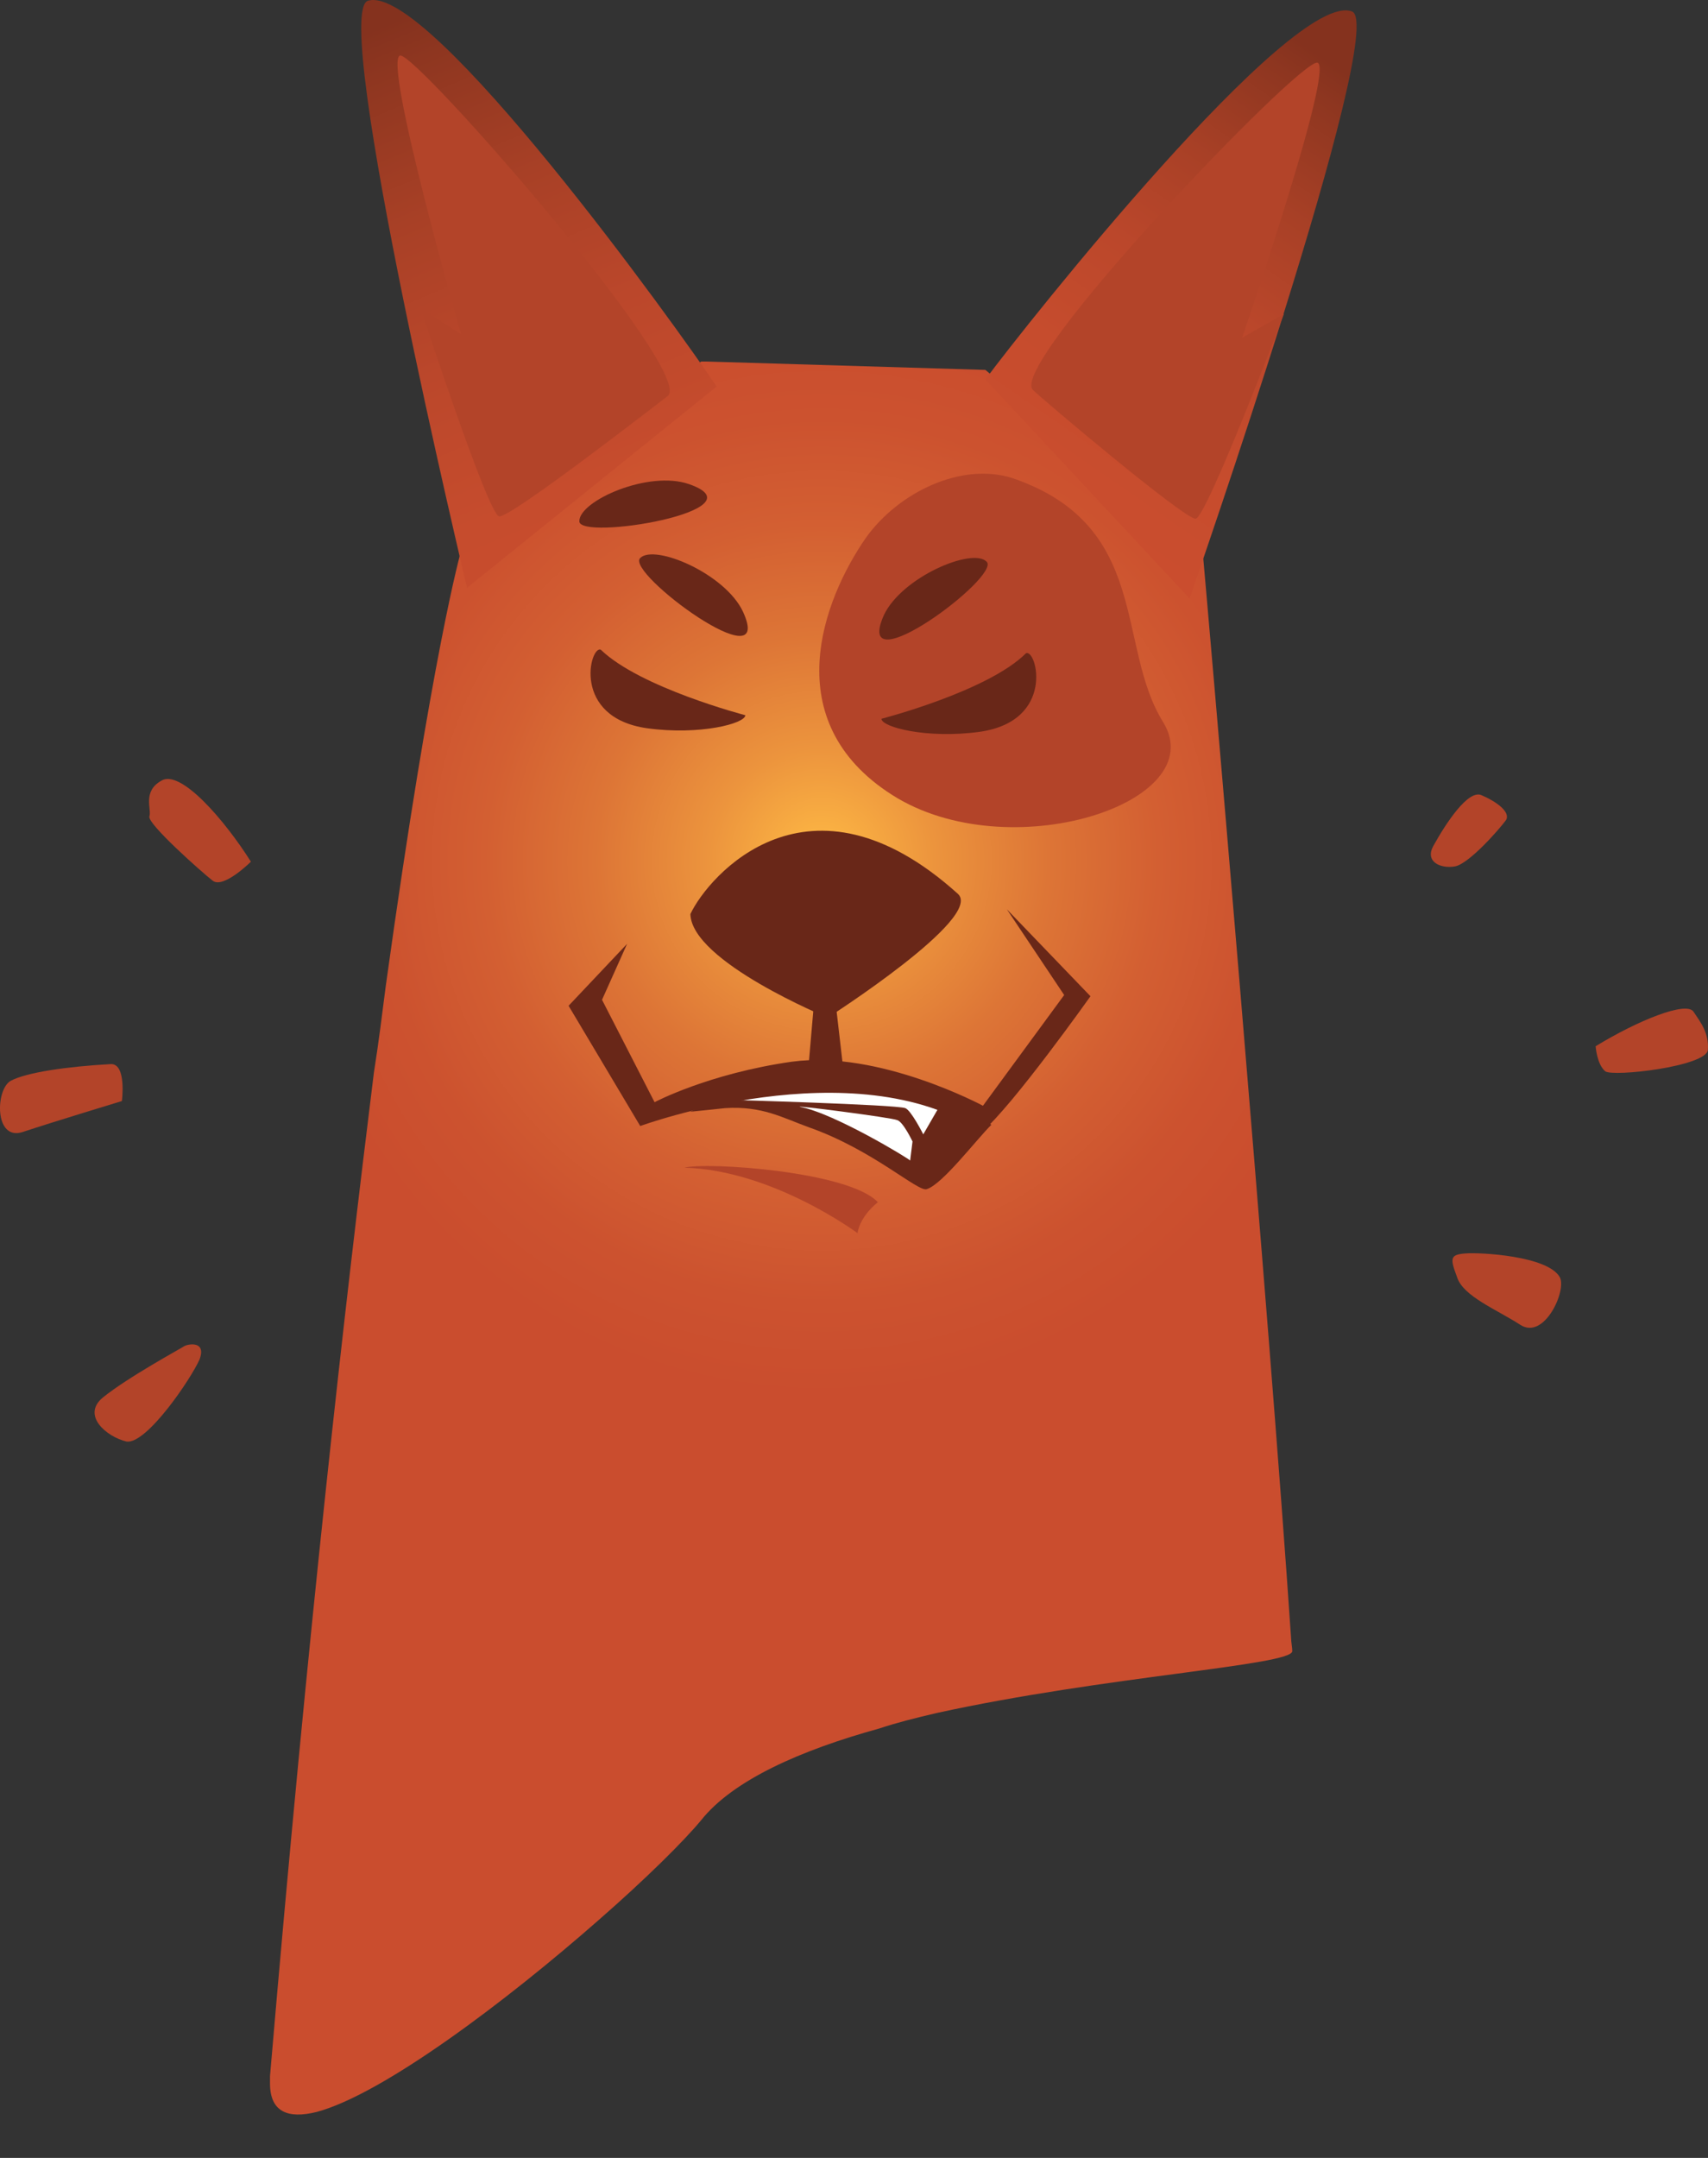 <svg width="38" height="48" viewBox="0 0 38 48" fill="none" xmlns="http://www.w3.org/2000/svg">
<rect x="0" y="0" width="38" height="48" fill="#333333" stroke="none"/>
<path d="M28.751 36.727C28.751 37.045 24.58 37.283 20.833 38.105C20.381 38.211 19.956 38.316 19.558 38.449C17.831 38.926 16.316 39.588 15.599 40.488C15.227 40.939 14.377 41.786 13.314 42.713C11.294 44.488 8.531 46.58 7.043 46.978C6.406 47.136 6.007 46.978 6.007 46.342V46.183C6.857 36.197 7.681 28.993 8.319 23.855C8.425 23.193 8.505 22.53 8.584 21.921C9.621 14.452 10.258 12.254 10.258 12.254L15.599 8.042H15.732L21.923 8.228L26.758 12.254C26.758 12.28 26.758 12.28 26.758 12.28C26.811 12.836 28.246 29.311 28.724 36.436C28.724 36.515 28.751 36.648 28.751 36.727Z" fill="url(#paint0_radial)"/>
<path d="M22.055 25.02C21.71 25.364 20.966 26.344 20.62 26.45C20.434 26.53 19.425 25.576 17.99 25.073C17.405 24.861 16.954 24.596 16.13 24.649C15.891 24.676 15.625 24.702 15.36 24.729C16.555 24.146 16.662 23.961 16.98 23.934C17.884 23.855 18.814 23.961 19.611 24.146C19.637 24.146 19.664 24.172 19.691 24.172C20.169 24.279 20.594 24.411 20.939 24.543C21.577 24.755 22.002 24.967 22.055 25.02Z" fill="#692718"/>
<path d="M19.265 11.962C18.309 13.339 17.273 16.041 19.85 17.683C22.427 19.326 26.971 17.869 25.881 16.068C24.819 14.373 25.616 11.697 22.534 10.638C21.391 10.267 19.983 10.956 19.265 11.962Z" fill="#B34429"/>
<path d="M19.611 15.988C19.611 16.174 20.62 16.438 21.79 16.279C23.49 16.041 23.065 14.425 22.826 14.531C21.976 15.379 19.611 15.988 19.611 15.988Z" fill="#692718"/>
<path d="M15.333 10.77C14.43 10.452 12.889 11.141 12.889 11.591C12.862 12.042 17.007 11.353 15.333 10.77Z" fill="#692718"/>
<path d="M21.046 24.358L20.939 24.543L20.541 25.232C20.541 25.232 20.275 24.702 20.142 24.649C19.93 24.57 16.21 24.464 16.21 24.464C16.954 23.881 18.468 24.067 19.637 24.172C19.664 24.172 19.691 24.199 19.717 24.199C20.461 24.226 21.046 24.358 21.046 24.358Z" fill="white"/>
<path d="M13.952 20.994L12.65 22.372L14.244 25.047C14.244 25.047 19 23.299 21.843 25.179C22.534 24.596 24.261 22.16 24.261 22.16L22.401 20.226L23.676 22.133L21.869 24.596C21.869 24.596 19.558 23.352 17.618 23.616C15.758 23.881 14.563 24.517 14.563 24.517L13.394 22.239L13.952 20.994Z" fill="#692718"/>
<path d="M15.36 20.332C15.758 19.484 17.99 16.889 21.311 19.882C21.896 20.412 18.415 22.636 18.415 22.636C18.415 22.636 15.386 21.392 15.36 20.332Z" fill="#692718"/>
<path d="M18.15 21.842L17.99 23.696L18.761 23.775L18.522 21.709L18.15 21.842Z" fill="#692718"/>
<path d="M21.923 8.44C22.826 7.221 28.751 -0.248 30.08 0.255C30.903 0.573 26.466 13.313 26.466 13.313L21.923 8.44Z" fill="url(#paint1_linear)"/>
<path d="M22.985 8.678C22.374 8.148 28.91 1.315 29.309 1.394C29.708 1.473 27.635 7.512 27.635 7.512L28.565 6.983C28.565 6.983 26.838 11.538 26.599 11.538C26.333 11.538 23.171 8.863 22.985 8.678Z" fill="#B34429"/>
<path d="M15.944 8.598C15.094 7.327 9.541 -0.407 8.186 0.017C7.336 0.282 10.391 13.075 10.391 13.075L15.944 8.598Z" fill="url(#paint2_linear)"/>
<path d="M14.855 8.81C15.492 8.307 9.275 1.182 8.903 1.235C8.505 1.315 10.258 7.433 10.258 7.433L9.355 6.85C9.355 6.85 10.869 11.486 11.108 11.486C11.374 11.512 14.642 8.969 14.855 8.81Z" fill="#B34429"/>
<path d="M19.664 13.684C20.063 12.836 21.63 12.174 21.949 12.492C22.294 12.81 18.947 15.3 19.664 13.684Z" fill="#692718"/>
<path d="M16.582 15.909C16.582 16.094 15.572 16.359 14.403 16.2C12.703 15.962 13.128 14.346 13.367 14.452C14.244 15.3 16.582 15.909 16.582 15.909Z" fill="#692718"/>
<path d="M16.529 13.604C16.13 12.757 14.562 12.095 14.244 12.412C13.898 12.73 17.273 15.22 16.529 13.604Z" fill="#692718"/>
<path d="M5.582 19.167C4.997 18.24 4.014 17.101 3.589 17.366C3.164 17.604 3.377 18.001 3.324 18.16C3.27 18.319 4.493 19.405 4.732 19.59C4.971 19.776 5.582 19.167 5.582 19.167Z" fill="#B34429"/>
<path d="M2.473 23.669C1.49 23.722 0.587 23.855 0.241 24.04C-0.104 24.226 -0.131 25.391 0.507 25.179C1.145 24.967 2.712 24.491 2.712 24.491C2.712 24.491 2.819 23.669 2.473 23.669Z" fill="#B34429"/>
<path d="M2.288 31.086C2.845 30.635 4.015 30 4.094 29.947C4.174 29.894 4.599 29.814 4.44 30.238C4.254 30.662 3.271 32.119 2.819 32.066C2.367 31.96 1.809 31.483 2.288 31.086Z" fill="#B34429"/>
<path d="M31.886 18.822C32.179 18.293 32.657 17.577 32.949 17.683C33.268 17.816 33.614 18.054 33.507 18.24C33.374 18.425 32.684 19.22 32.365 19.273C32.046 19.326 31.7 19.167 31.886 18.822Z" fill="#B34429"/>
<path d="M35.5 23.272C36.456 22.689 37.519 22.265 37.678 22.504C37.838 22.742 38.024 22.981 37.997 23.352C37.971 23.722 35.872 23.961 35.712 23.828C35.526 23.669 35.5 23.272 35.5 23.272Z" fill="#B34429"/>
<path d="M32.604 27.881C32.923 27.854 34.437 27.934 34.703 28.41C34.862 28.702 34.358 29.814 33.826 29.47C33.295 29.126 32.551 28.834 32.418 28.41C32.258 27.987 32.258 27.907 32.604 27.881Z" fill="#B34429"/>
<path d="M17.804 24.623C17.592 24.57 19.85 24.861 19.956 24.914C20.089 24.941 20.302 25.391 20.302 25.391L20.249 25.815C20.249 25.788 18.548 24.755 17.804 24.623Z" fill="white"/>
<path d="M15.227 25.974C15.705 25.841 18.893 26.053 19.531 26.742C19.106 27.086 19.079 27.43 19.079 27.43C19.079 27.43 17.193 26.027 15.227 25.974Z" fill="#B34429"/>
<defs>
<radialGradient id="paint0_radial" cx="0" cy="0" r="1" gradientUnits="userSpaceOnUse" gradientTransform="translate(18.285 19.138) scale(16.398 16.346)">
<stop stop-color="#FFBB45"/>
<stop offset="0.154" stop-color="#EC943D"/>
<stop offset="0.309" stop-color="#DD7536"/>
<stop offset="0.459" stop-color="#D35F32"/>
<stop offset="0.603" stop-color="#CC522F"/>
<stop offset="0.731" stop-color="#CA4D2E"/>
</radialGradient>
<linearGradient id="paint1_linear" x1="30.4" y1="1.946" x2="23.864" y2="11.406" gradientUnits="userSpaceOnUse">
<stop stop-color="#85321E"/>
<stop offset="0.066" stop-color="#8E3620"/>
<stop offset="0.286" stop-color="#A84026"/>
<stop offset="0.512" stop-color="#BB472B"/>
<stop offset="0.746" stop-color="#C64C2D"/>
<stop offset="1" stop-color="#CA4D2E"/>
</linearGradient>
<linearGradient id="paint2_linear" x1="8.773" y1="0.468" x2="14.507" y2="14.134" gradientUnits="userSpaceOnUse">
<stop stop-color="#85321E"/>
<stop offset="0.066" stop-color="#8E3620"/>
<stop offset="0.286" stop-color="#A84026"/>
<stop offset="0.512" stop-color="#BB472B"/>
<stop offset="0.746" stop-color="#C64C2D"/>
<stop offset="1" stop-color="#CA4D2E"/>
</linearGradient>
</defs>
</svg>
